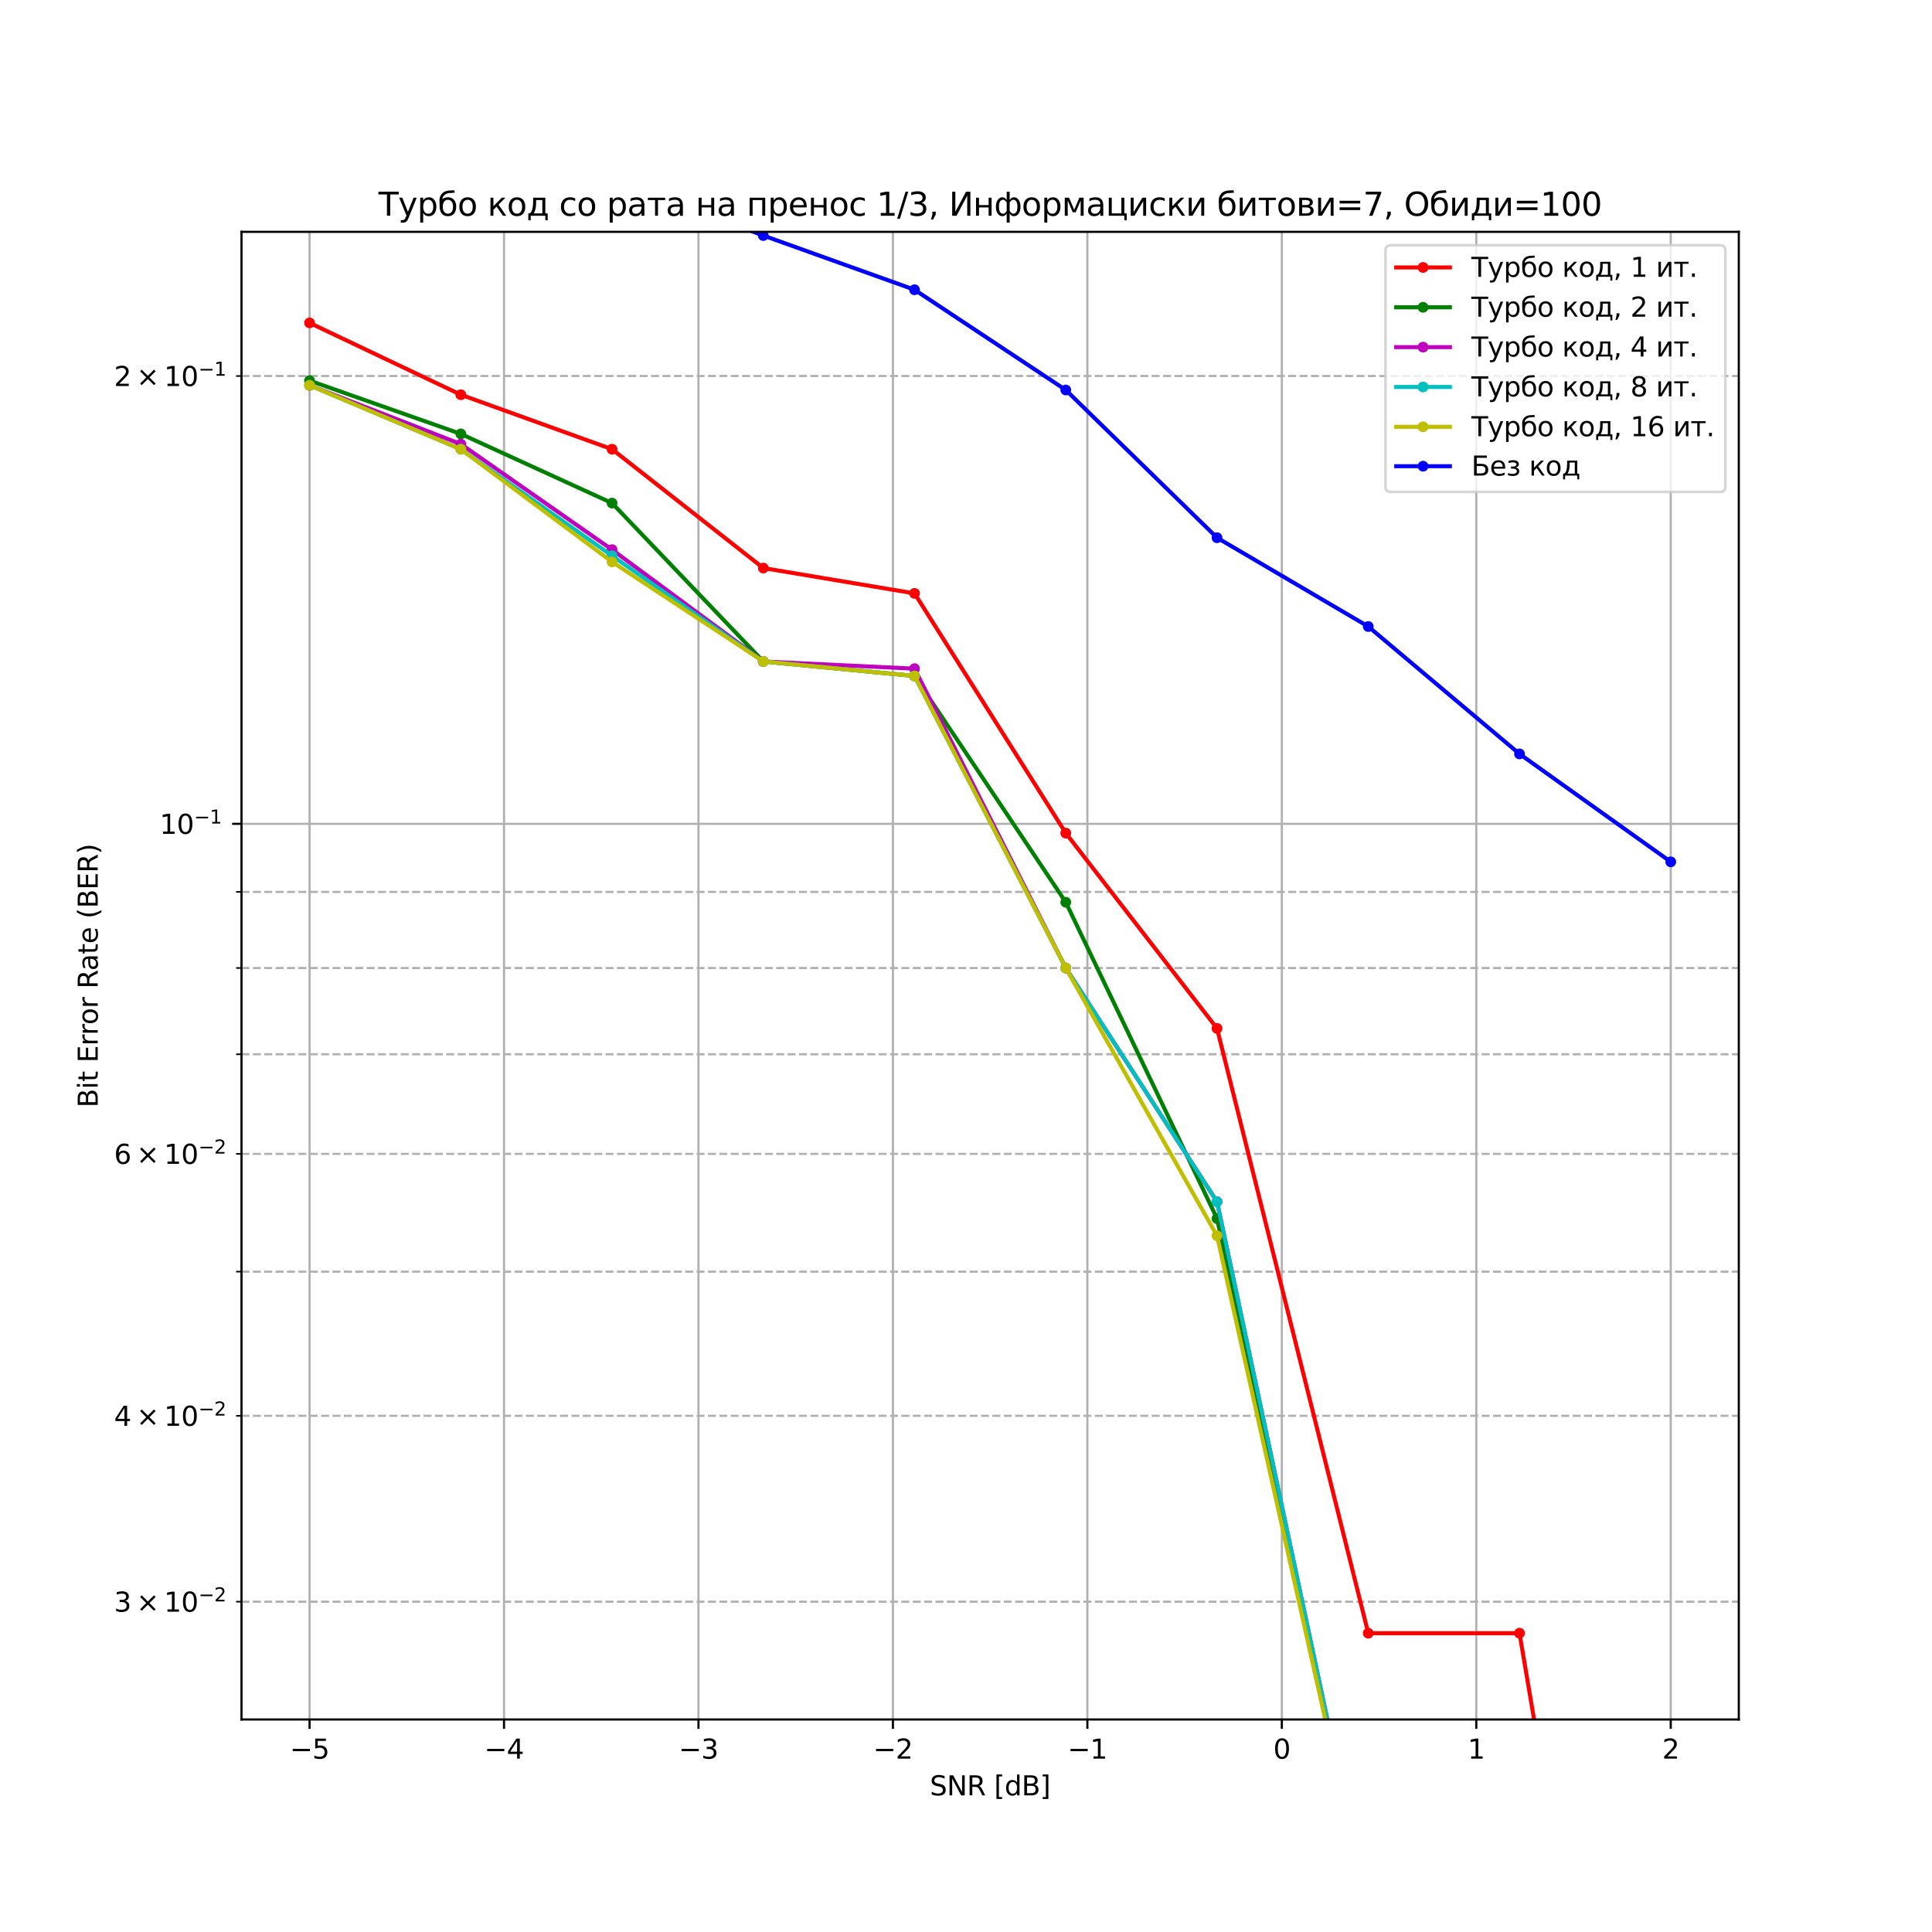 <?xml version="1.0" encoding="utf-8" standalone="no"?>
<!DOCTYPE svg PUBLIC "-//W3C//DTD SVG 1.1//EN"
  "http://www.w3.org/Graphics/SVG/1.1/DTD/svg11.dtd">
<svg xmlns:xlink="http://www.w3.org/1999/xlink" width="720pt" height="720pt" viewBox="0 0 720 720" xmlns="http://www.w3.org/2000/svg" version="1.1">
 <defs>
  <style type="text/css">*{stroke-linejoin: round; stroke-linecap: butt}</style>
 </defs>
 <g id="figure_1">
  <g id="patch_1">
   <path d="M 0 720 
L 720 720 
L 720 0 
L 0 0 
z
" style="fill: #ffffff"/>
  </g>
  <g id="axes_1">
   <g id="patch_2">
    <path d="M 90 640.8 
L 648 640.8 
L 648 86.4 
L 90 86.4 
z
" style="fill: #ffffff"/>
   </g>
   <g id="matplotlib.axis_1">
    <g id="xtick_1">
     <g id="line2d_1">
      <path d="M 115.364 640.8 
L 115.364 86.4 
" clip-path="url(#p809bce743d)" style="fill: none; stroke: #b0b0b0; stroke-width: 0.8; stroke-linecap: square"/>
     </g>
     <g id="line2d_2">
      <defs>
       <path id="md58ca268b5" d="M 0 0 
L 0 3.5 
" style="stroke: #000000; stroke-width: 0.8"/>
      </defs>
      <g>
       <use xlink:href="#md58ca268b5" x="115.364" y="640.8" style="stroke: #000000; stroke-width: 0.8"/>
      </g>
     </g>
     <g id="text_1">
      <!-- −5 -->
      <g transform="translate(107.993 655.398) scale(0.1 -0.1)">
       <defs>
        <path id="DejaVuSans-2212" d="M 678 2272 
L 4684 2272 
L 4684 1741 
L 678 1741 
L 678 2272 
z
" transform="scale(0.016)"/>
        <path id="DejaVuSans-35" d="M 691 4666 
L 3169 4666 
L 3169 4134 
L 1269 4134 
L 1269 2991 
Q 1406 3038 1543 3061 
Q 1681 3084 1819 3084 
Q 2600 3084 3056 2656 
Q 3513 2228 3513 1497 
Q 3513 744 3044 326 
Q 2575 -91 1722 -91 
Q 1428 -91 1123 -41 
Q 819 9 494 109 
L 494 744 
Q 775 591 1075 516 
Q 1375 441 1709 441 
Q 2250 441 2565 725 
Q 2881 1009 2881 1497 
Q 2881 1984 2565 2268 
Q 2250 2553 1709 2553 
Q 1456 2553 1204 2497 
Q 953 2441 691 2322 
L 691 4666 
z
" transform="scale(0.016)"/>
       </defs>
       <use xlink:href="#DejaVuSans-2212"/>
       <use xlink:href="#DejaVuSans-35" x="83.789"/>
      </g>
     </g>
    </g>
    <g id="xtick_2">
     <g id="line2d_3">
      <path d="M 187.831 640.8 
L 187.831 86.4 
" clip-path="url(#p809bce743d)" style="fill: none; stroke: #b0b0b0; stroke-width: 0.8; stroke-linecap: square"/>
     </g>
     <g id="line2d_4">
      <g>
       <use xlink:href="#md58ca268b5" x="187.831" y="640.8" style="stroke: #000000; stroke-width: 0.8"/>
      </g>
     </g>
     <g id="text_2">
      <!-- −4 -->
      <g transform="translate(180.46 655.398) scale(0.1 -0.1)">
       <defs>
        <path id="DejaVuSans-34" d="M 2419 4116 
L 825 1625 
L 2419 1625 
L 2419 4116 
z
M 2253 4666 
L 3047 4666 
L 3047 1625 
L 3713 1625 
L 3713 1100 
L 3047 1100 
L 3047 0 
L 2419 0 
L 2419 1100 
L 313 1100 
L 313 1709 
L 2253 4666 
z
" transform="scale(0.016)"/>
       </defs>
       <use xlink:href="#DejaVuSans-2212"/>
       <use xlink:href="#DejaVuSans-34" x="83.789"/>
      </g>
     </g>
    </g>
    <g id="xtick_3">
     <g id="line2d_5">
      <path d="M 260.299 640.8 
L 260.299 86.4 
" clip-path="url(#p809bce743d)" style="fill: none; stroke: #b0b0b0; stroke-width: 0.8; stroke-linecap: square"/>
     </g>
     <g id="line2d_6">
      <g>
       <use xlink:href="#md58ca268b5" x="260.299" y="640.8" style="stroke: #000000; stroke-width: 0.8"/>
      </g>
     </g>
     <g id="text_3">
      <!-- −3 -->
      <g transform="translate(252.928 655.398) scale(0.1 -0.1)">
       <defs>
        <path id="DejaVuSans-33" d="M 2597 2516 
Q 3050 2419 3304 2112 
Q 3559 1806 3559 1356 
Q 3559 666 3084 287 
Q 2609 -91 1734 -91 
Q 1441 -91 1130 -33 
Q 819 25 488 141 
L 488 750 
Q 750 597 1062 519 
Q 1375 441 1716 441 
Q 2309 441 2620 675 
Q 2931 909 2931 1356 
Q 2931 1769 2642 2001 
Q 2353 2234 1838 2234 
L 1294 2234 
L 1294 2753 
L 1863 2753 
Q 2328 2753 2575 2939 
Q 2822 3125 2822 3475 
Q 2822 3834 2567 4026 
Q 2313 4219 1838 4219 
Q 1578 4219 1281 4162 
Q 984 4106 628 3988 
L 628 4550 
Q 988 4650 1302 4700 
Q 1616 4750 1894 4750 
Q 2613 4750 3031 4423 
Q 3450 4097 3450 3541 
Q 3450 3153 3228 2886 
Q 3006 2619 2597 2516 
z
" transform="scale(0.016)"/>
       </defs>
       <use xlink:href="#DejaVuSans-2212"/>
       <use xlink:href="#DejaVuSans-33" x="83.789"/>
      </g>
     </g>
    </g>
    <g id="xtick_4">
     <g id="line2d_7">
      <path d="M 332.766 640.8 
L 332.766 86.4 
" clip-path="url(#p809bce743d)" style="fill: none; stroke: #b0b0b0; stroke-width: 0.8; stroke-linecap: square"/>
     </g>
     <g id="line2d_8">
      <g>
       <use xlink:href="#md58ca268b5" x="332.766" y="640.8" style="stroke: #000000; stroke-width: 0.8"/>
      </g>
     </g>
     <g id="text_4">
      <!-- −2 -->
      <g transform="translate(325.395 655.398) scale(0.1 -0.1)">
       <defs>
        <path id="DejaVuSans-32" d="M 1228 531 
L 3431 531 
L 3431 0 
L 469 0 
L 469 531 
Q 828 903 1448 1529 
Q 2069 2156 2228 2338 
Q 2531 2678 2651 2914 
Q 2772 3150 2772 3378 
Q 2772 3750 2511 3984 
Q 2250 4219 1831 4219 
Q 1534 4219 1204 4116 
Q 875 4013 500 3803 
L 500 4441 
Q 881 4594 1212 4672 
Q 1544 4750 1819 4750 
Q 2544 4750 2975 4387 
Q 3406 4025 3406 3419 
Q 3406 3131 3298 2873 
Q 3191 2616 2906 2266 
Q 2828 2175 2409 1742 
Q 1991 1309 1228 531 
z
" transform="scale(0.016)"/>
       </defs>
       <use xlink:href="#DejaVuSans-2212"/>
       <use xlink:href="#DejaVuSans-32" x="83.789"/>
      </g>
     </g>
    </g>
    <g id="xtick_5">
     <g id="line2d_9">
      <path d="M 405.234 640.8 
L 405.234 86.4 
" clip-path="url(#p809bce743d)" style="fill: none; stroke: #b0b0b0; stroke-width: 0.8; stroke-linecap: square"/>
     </g>
     <g id="line2d_10">
      <g>
       <use xlink:href="#md58ca268b5" x="405.234" y="640.8" style="stroke: #000000; stroke-width: 0.8"/>
      </g>
     </g>
     <g id="text_5">
      <!-- −1 -->
      <g transform="translate(397.863 655.398) scale(0.1 -0.1)">
       <defs>
        <path id="DejaVuSans-31" d="M 794 531 
L 1825 531 
L 1825 4091 
L 703 3866 
L 703 4441 
L 1819 4666 
L 2450 4666 
L 2450 531 
L 3481 531 
L 3481 0 
L 794 0 
L 794 531 
z
" transform="scale(0.016)"/>
       </defs>
       <use xlink:href="#DejaVuSans-2212"/>
       <use xlink:href="#DejaVuSans-31" x="83.789"/>
      </g>
     </g>
    </g>
    <g id="xtick_6">
     <g id="line2d_11">
      <path d="M 477.701 640.8 
L 477.701 86.4 
" clip-path="url(#p809bce743d)" style="fill: none; stroke: #b0b0b0; stroke-width: 0.8; stroke-linecap: square"/>
     </g>
     <g id="line2d_12">
      <g>
       <use xlink:href="#md58ca268b5" x="477.701" y="640.8" style="stroke: #000000; stroke-width: 0.8"/>
      </g>
     </g>
     <g id="text_6">
      <!-- 0 -->
      <g transform="translate(474.52 655.398) scale(0.1 -0.1)">
       <defs>
        <path id="DejaVuSans-30" d="M 2034 4250 
Q 1547 4250 1301 3770 
Q 1056 3291 1056 2328 
Q 1056 1369 1301 889 
Q 1547 409 2034 409 
Q 2525 409 2770 889 
Q 3016 1369 3016 2328 
Q 3016 3291 2770 3770 
Q 2525 4250 2034 4250 
z
M 2034 4750 
Q 2819 4750 3233 4129 
Q 3647 3509 3647 2328 
Q 3647 1150 3233 529 
Q 2819 -91 2034 -91 
Q 1250 -91 836 529 
Q 422 1150 422 2328 
Q 422 3509 836 4129 
Q 1250 4750 2034 4750 
z
" transform="scale(0.016)"/>
       </defs>
       <use xlink:href="#DejaVuSans-30"/>
      </g>
     </g>
    </g>
    <g id="xtick_7">
     <g id="line2d_13">
      <path d="M 550.169 640.8 
L 550.169 86.4 
" clip-path="url(#p809bce743d)" style="fill: none; stroke: #b0b0b0; stroke-width: 0.8; stroke-linecap: square"/>
     </g>
     <g id="line2d_14">
      <g>
       <use xlink:href="#md58ca268b5" x="550.169" y="640.8" style="stroke: #000000; stroke-width: 0.8"/>
      </g>
     </g>
     <g id="text_7">
      <!-- 1 -->
      <g transform="translate(546.988 655.398) scale(0.1 -0.1)">
       <use xlink:href="#DejaVuSans-31"/>
      </g>
     </g>
    </g>
    <g id="xtick_8">
     <g id="line2d_15">
      <path d="M 622.636 640.8 
L 622.636 86.4 
" clip-path="url(#p809bce743d)" style="fill: none; stroke: #b0b0b0; stroke-width: 0.8; stroke-linecap: square"/>
     </g>
     <g id="line2d_16">
      <g>
       <use xlink:href="#md58ca268b5" x="622.636" y="640.8" style="stroke: #000000; stroke-width: 0.8"/>
      </g>
     </g>
     <g id="text_8">
      <!-- 2 -->
      <g transform="translate(619.455 655.398) scale(0.1 -0.1)">
       <use xlink:href="#DejaVuSans-32"/>
      </g>
     </g>
    </g>
    <g id="text_9">
     <!-- SNR [dB] -->
     <g transform="translate(346.516 669.077) scale(0.1 -0.1)">
      <defs>
       <path id="DejaVuSans-53" d="M 3425 4513 
L 3425 3897 
Q 3066 4069 2747 4153 
Q 2428 4238 2131 4238 
Q 1616 4238 1336 4038 
Q 1056 3838 1056 3469 
Q 1056 3159 1242 3001 
Q 1428 2844 1947 2747 
L 2328 2669 
Q 3034 2534 3370 2195 
Q 3706 1856 3706 1288 
Q 3706 609 3251 259 
Q 2797 -91 1919 -91 
Q 1588 -91 1214 -16 
Q 841 59 441 206 
L 441 856 
Q 825 641 1194 531 
Q 1563 422 1919 422 
Q 2459 422 2753 634 
Q 3047 847 3047 1241 
Q 3047 1584 2836 1778 
Q 2625 1972 2144 2069 
L 1759 2144 
Q 1053 2284 737 2584 
Q 422 2884 422 3419 
Q 422 4038 858 4394 
Q 1294 4750 2059 4750 
Q 2388 4750 2728 4690 
Q 3069 4631 3425 4513 
z
" transform="scale(0.016)"/>
       <path id="DejaVuSans-4e" d="M 628 4666 
L 1478 4666 
L 3547 763 
L 3547 4666 
L 4159 4666 
L 4159 0 
L 3309 0 
L 1241 3903 
L 1241 0 
L 628 0 
L 628 4666 
z
" transform="scale(0.016)"/>
       <path id="DejaVuSans-52" d="M 2841 2188 
Q 3044 2119 3236 1894 
Q 3428 1669 3622 1275 
L 4263 0 
L 3584 0 
L 2988 1197 
Q 2756 1666 2539 1819 
Q 2322 1972 1947 1972 
L 1259 1972 
L 1259 0 
L 628 0 
L 628 4666 
L 2053 4666 
Q 2853 4666 3247 4331 
Q 3641 3997 3641 3322 
Q 3641 2881 3436 2590 
Q 3231 2300 2841 2188 
z
M 1259 4147 
L 1259 2491 
L 2053 2491 
Q 2509 2491 2742 2702 
Q 2975 2913 2975 3322 
Q 2975 3731 2742 3939 
Q 2509 4147 2053 4147 
L 1259 4147 
z
" transform="scale(0.016)"/>
       <path id="DejaVuSans-20" transform="scale(0.016)"/>
       <path id="DejaVuSans-5b" d="M 550 4863 
L 1875 4863 
L 1875 4416 
L 1125 4416 
L 1125 -397 
L 1875 -397 
L 1875 -844 
L 550 -844 
L 550 4863 
z
" transform="scale(0.016)"/>
       <path id="DejaVuSans-64" d="M 2906 2969 
L 2906 4863 
L 3481 4863 
L 3481 0 
L 2906 0 
L 2906 525 
Q 2725 213 2448 61 
Q 2172 -91 1784 -91 
Q 1150 -91 751 415 
Q 353 922 353 1747 
Q 353 2572 751 3078 
Q 1150 3584 1784 3584 
Q 2172 3584 2448 3432 
Q 2725 3281 2906 2969 
z
M 947 1747 
Q 947 1113 1208 752 
Q 1469 391 1925 391 
Q 2381 391 2643 752 
Q 2906 1113 2906 1747 
Q 2906 2381 2643 2742 
Q 2381 3103 1925 3103 
Q 1469 3103 1208 2742 
Q 947 2381 947 1747 
z
" transform="scale(0.016)"/>
       <path id="DejaVuSans-42" d="M 1259 2228 
L 1259 519 
L 2272 519 
Q 2781 519 3026 730 
Q 3272 941 3272 1375 
Q 3272 1813 3026 2020 
Q 2781 2228 2272 2228 
L 1259 2228 
z
M 1259 4147 
L 1259 2741 
L 2194 2741 
Q 2656 2741 2882 2914 
Q 3109 3088 3109 3444 
Q 3109 3797 2882 3972 
Q 2656 4147 2194 4147 
L 1259 4147 
z
M 628 4666 
L 2241 4666 
Q 2963 4666 3353 4366 
Q 3744 4066 3744 3513 
Q 3744 3084 3544 2831 
Q 3344 2578 2956 2516 
Q 3422 2416 3680 2098 
Q 3938 1781 3938 1306 
Q 3938 681 3513 340 
Q 3088 0 2303 0 
L 628 0 
L 628 4666 
z
" transform="scale(0.016)"/>
       <path id="DejaVuSans-5d" d="M 1947 4863 
L 1947 -844 
L 622 -844 
L 622 -397 
L 1369 -397 
L 1369 4416 
L 622 4416 
L 622 4863 
L 1947 4863 
z
" transform="scale(0.016)"/>
      </defs>
      <use xlink:href="#DejaVuSans-53"/>
      <use xlink:href="#DejaVuSans-4e" x="63.477"/>
      <use xlink:href="#DejaVuSans-52" x="138.281"/>
      <use xlink:href="#DejaVuSans-20" x="207.764"/>
      <use xlink:href="#DejaVuSans-5b" x="239.551"/>
      <use xlink:href="#DejaVuSans-64" x="278.564"/>
      <use xlink:href="#DejaVuSans-42" x="342.041"/>
      <use xlink:href="#DejaVuSans-5d" x="410.645"/>
     </g>
    </g>
   </g>
   <g id="matplotlib.axis_2">
    <g id="ytick_1">
     <g id="line2d_17">
      <path d="M 90 307.018 
L 648 307.018 
" clip-path="url(#p809bce743d)" style="fill: none; stroke: #b0b0b0; stroke-width: 0.8; stroke-linecap: square"/>
     </g>
     <g id="line2d_18">
      <defs>
       <path id="m24d5702a9f" d="M 0 0 
L -3.5 0 
" style="stroke: #000000; stroke-width: 0.8"/>
      </defs>
      <g>
       <use xlink:href="#m24d5702a9f" x="90" y="307.018" style="stroke: #000000; stroke-width: 0.8"/>
      </g>
     </g>
     <g id="text_10">
      <!-- $\mathdefault{10^{-1}}$ -->
      <g transform="translate(59.5 310.817) scale(0.1 -0.1)">
       <use xlink:href="#DejaVuSans-31" transform="translate(0 0.684)"/>
       <use xlink:href="#DejaVuSans-30" transform="translate(63.623 0.684)"/>
       <use xlink:href="#DejaVuSans-2212" transform="translate(128.203 38.966) scale(0.7)"/>
       <use xlink:href="#DejaVuSans-31" transform="translate(186.855 38.966) scale(0.7)"/>
      </g>
     </g>
    </g>
    <g id="ytick_2">
     <g id="line2d_19">
      <path d="M 90 596.902 
L 648 596.902 
" clip-path="url(#p809bce743d)" style="fill: none; stroke-dasharray: 2.96,1.28; stroke-dashoffset: 0; stroke: #b0b0b0; stroke-width: 0.8"/>
     </g>
     <g id="line2d_20">
      <defs>
       <path id="m9100705290" d="M 0 0 
L -2 0 
" style="stroke: #000000; stroke-width: 0.6"/>
      </defs>
      <g>
       <use xlink:href="#m9100705290" x="90" y="596.902" style="stroke: #000000; stroke-width: 0.6"/>
      </g>
     </g>
     <g id="text_11">
      <!-- $\mathdefault{3\times10^{-2}}$ -->
      <g transform="translate(42.5 600.701) scale(0.1 -0.1)">
       <defs>
        <path id="DejaVuSans-d7" d="M 4488 3438 
L 3059 2003 
L 4488 575 
L 4116 197 
L 2681 1631 
L 1247 197 
L 878 575 
L 2303 2003 
L 878 3438 
L 1247 3816 
L 2681 2381 
L 4116 3816 
L 4488 3438 
z
" transform="scale(0.016)"/>
       </defs>
       <use xlink:href="#DejaVuSans-33" transform="translate(0 0.766)"/>
       <use xlink:href="#DejaVuSans-d7" transform="translate(83.105 0.766)"/>
       <use xlink:href="#DejaVuSans-31" transform="translate(186.377 0.766)"/>
       <use xlink:href="#DejaVuSans-30" transform="translate(250 0.766)"/>
       <use xlink:href="#DejaVuSans-2212" transform="translate(314.58 39.047) scale(0.7)"/>
       <use xlink:href="#DejaVuSans-32" transform="translate(373.232 39.047) scale(0.7)"/>
      </g>
     </g>
    </g>
    <g id="ytick_3">
     <g id="line2d_21">
      <path d="M 90 527.636 
L 648 527.636 
" clip-path="url(#p809bce743d)" style="fill: none; stroke-dasharray: 2.96,1.28; stroke-dashoffset: 0; stroke: #b0b0b0; stroke-width: 0.8"/>
     </g>
     <g id="line2d_22">
      <g>
       <use xlink:href="#m9100705290" x="90" y="527.636" style="stroke: #000000; stroke-width: 0.6"/>
      </g>
     </g>
     <g id="text_12">
      <!-- $\mathdefault{4\times10^{-2}}$ -->
      <g transform="translate(42.5 531.435) scale(0.1 -0.1)">
       <use xlink:href="#DejaVuSans-34" transform="translate(0 0.766)"/>
       <use xlink:href="#DejaVuSans-d7" transform="translate(83.105 0.766)"/>
       <use xlink:href="#DejaVuSans-31" transform="translate(186.377 0.766)"/>
       <use xlink:href="#DejaVuSans-30" transform="translate(250 0.766)"/>
       <use xlink:href="#DejaVuSans-2212" transform="translate(314.58 39.047) scale(0.7)"/>
       <use xlink:href="#DejaVuSans-32" transform="translate(373.232 39.047) scale(0.7)"/>
      </g>
     </g>
    </g>
    <g id="ytick_4">
     <g id="line2d_23">
      <path d="M 90 473.909 
L 648 473.909 
" clip-path="url(#p809bce743d)" style="fill: none; stroke-dasharray: 2.96,1.28; stroke-dashoffset: 0; stroke: #b0b0b0; stroke-width: 0.8"/>
     </g>
     <g id="line2d_24">
      <g>
       <use xlink:href="#m9100705290" x="90" y="473.909" style="stroke: #000000; stroke-width: 0.6"/>
      </g>
     </g>
    </g>
    <g id="ytick_5">
     <g id="line2d_25">
      <path d="M 90 430.011 
L 648 430.011 
" clip-path="url(#p809bce743d)" style="fill: none; stroke-dasharray: 2.96,1.28; stroke-dashoffset: 0; stroke: #b0b0b0; stroke-width: 0.8"/>
     </g>
     <g id="line2d_26">
      <g>
       <use xlink:href="#m9100705290" x="90" y="430.011" style="stroke: #000000; stroke-width: 0.6"/>
      </g>
     </g>
     <g id="text_13">
      <!-- $\mathdefault{6\times10^{-2}}$ -->
      <g transform="translate(42.5 433.81) scale(0.1 -0.1)">
       <defs>
        <path id="DejaVuSans-36" d="M 2113 2584 
Q 1688 2584 1439 2293 
Q 1191 2003 1191 1497 
Q 1191 994 1439 701 
Q 1688 409 2113 409 
Q 2538 409 2786 701 
Q 3034 994 3034 1497 
Q 3034 2003 2786 2293 
Q 2538 2584 2113 2584 
z
M 3366 4563 
L 3366 3988 
Q 3128 4100 2886 4159 
Q 2644 4219 2406 4219 
Q 1781 4219 1451 3797 
Q 1122 3375 1075 2522 
Q 1259 2794 1537 2939 
Q 1816 3084 2150 3084 
Q 2853 3084 3261 2657 
Q 3669 2231 3669 1497 
Q 3669 778 3244 343 
Q 2819 -91 2113 -91 
Q 1303 -91 875 529 
Q 447 1150 447 2328 
Q 447 3434 972 4092 
Q 1497 4750 2381 4750 
Q 2619 4750 2861 4703 
Q 3103 4656 3366 4563 
z
" transform="scale(0.016)"/>
       </defs>
       <use xlink:href="#DejaVuSans-36" transform="translate(0 0.766)"/>
       <use xlink:href="#DejaVuSans-d7" transform="translate(83.105 0.766)"/>
       <use xlink:href="#DejaVuSans-31" transform="translate(186.377 0.766)"/>
       <use xlink:href="#DejaVuSans-30" transform="translate(250 0.766)"/>
       <use xlink:href="#DejaVuSans-2212" transform="translate(314.58 39.047) scale(0.7)"/>
       <use xlink:href="#DejaVuSans-32" transform="translate(373.232 39.047) scale(0.7)"/>
      </g>
     </g>
    </g>
    <g id="ytick_6">
     <g id="line2d_27">
      <path d="M 90 392.896 
L 648 392.896 
" clip-path="url(#p809bce743d)" style="fill: none; stroke-dasharray: 2.96,1.28; stroke-dashoffset: 0; stroke: #b0b0b0; stroke-width: 0.8"/>
     </g>
     <g id="line2d_28">
      <g>
       <use xlink:href="#m9100705290" x="90" y="392.896" style="stroke: #000000; stroke-width: 0.6"/>
      </g>
     </g>
    </g>
    <g id="ytick_7">
     <g id="line2d_29">
      <path d="M 90 360.745 
L 648 360.745 
" clip-path="url(#p809bce743d)" style="fill: none; stroke-dasharray: 2.96,1.28; stroke-dashoffset: 0; stroke: #b0b0b0; stroke-width: 0.8"/>
     </g>
     <g id="line2d_30">
      <g>
       <use xlink:href="#m9100705290" x="90" y="360.745" style="stroke: #000000; stroke-width: 0.6"/>
      </g>
     </g>
    </g>
    <g id="ytick_8">
     <g id="line2d_31">
      <path d="M 90 332.386 
L 648 332.386 
" clip-path="url(#p809bce743d)" style="fill: none; stroke-dasharray: 2.96,1.28; stroke-dashoffset: 0; stroke: #b0b0b0; stroke-width: 0.8"/>
     </g>
     <g id="line2d_32">
      <g>
       <use xlink:href="#m9100705290" x="90" y="332.386" style="stroke: #000000; stroke-width: 0.6"/>
      </g>
     </g>
    </g>
    <g id="ytick_9">
     <g id="line2d_33">
      <path d="M 90 140.127 
L 648 140.127 
" clip-path="url(#p809bce743d)" style="fill: none; stroke-dasharray: 2.96,1.28; stroke-dashoffset: 0; stroke: #b0b0b0; stroke-width: 0.8"/>
     </g>
     <g id="line2d_34">
      <g>
       <use xlink:href="#m9100705290" x="90" y="140.127" style="stroke: #000000; stroke-width: 0.6"/>
      </g>
     </g>
     <g id="text_14">
      <!-- $\mathdefault{2\times10^{-1}}$ -->
      <g transform="translate(42.5 143.926) scale(0.1 -0.1)">
       <use xlink:href="#DejaVuSans-32" transform="translate(0 0.684)"/>
       <use xlink:href="#DejaVuSans-d7" transform="translate(83.105 0.684)"/>
       <use xlink:href="#DejaVuSans-31" transform="translate(186.377 0.684)"/>
       <use xlink:href="#DejaVuSans-30" transform="translate(250 0.684)"/>
       <use xlink:href="#DejaVuSans-2212" transform="translate(314.58 38.966) scale(0.7)"/>
       <use xlink:href="#DejaVuSans-31" transform="translate(373.232 38.966) scale(0.7)"/>
      </g>
     </g>
    </g>
    <g id="text_15">
     <!-- Bit Error Rate (BER) -->
     <g transform="translate(36.42 412.76) rotate(-90) scale(0.1 -0.1)">
      <defs>
       <path id="DejaVuSans-69" d="M 603 3500 
L 1178 3500 
L 1178 0 
L 603 0 
L 603 3500 
z
M 603 4863 
L 1178 4863 
L 1178 4134 
L 603 4134 
L 603 4863 
z
" transform="scale(0.016)"/>
       <path id="DejaVuSans-74" d="M 1172 4494 
L 1172 3500 
L 2356 3500 
L 2356 3053 
L 1172 3053 
L 1172 1153 
Q 1172 725 1289 603 
Q 1406 481 1766 481 
L 2356 481 
L 2356 0 
L 1766 0 
Q 1100 0 847 248 
Q 594 497 594 1153 
L 594 3053 
L 172 3053 
L 172 3500 
L 594 3500 
L 594 4494 
L 1172 4494 
z
" transform="scale(0.016)"/>
       <path id="DejaVuSans-45" d="M 628 4666 
L 3578 4666 
L 3578 4134 
L 1259 4134 
L 1259 2753 
L 3481 2753 
L 3481 2222 
L 1259 2222 
L 1259 531 
L 3634 531 
L 3634 0 
L 628 0 
L 628 4666 
z
" transform="scale(0.016)"/>
       <path id="DejaVuSans-72" d="M 2631 2963 
Q 2534 3019 2420 3045 
Q 2306 3072 2169 3072 
Q 1681 3072 1420 2755 
Q 1159 2438 1159 1844 
L 1159 0 
L 581 0 
L 581 3500 
L 1159 3500 
L 1159 2956 
Q 1341 3275 1631 3429 
Q 1922 3584 2338 3584 
Q 2397 3584 2469 3576 
Q 2541 3569 2628 3553 
L 2631 2963 
z
" transform="scale(0.016)"/>
       <path id="DejaVuSans-6f" d="M 1959 3097 
Q 1497 3097 1228 2736 
Q 959 2375 959 1747 
Q 959 1119 1226 758 
Q 1494 397 1959 397 
Q 2419 397 2687 759 
Q 2956 1122 2956 1747 
Q 2956 2369 2687 2733 
Q 2419 3097 1959 3097 
z
M 1959 3584 
Q 2709 3584 3137 3096 
Q 3566 2609 3566 1747 
Q 3566 888 3137 398 
Q 2709 -91 1959 -91 
Q 1206 -91 779 398 
Q 353 888 353 1747 
Q 353 2609 779 3096 
Q 1206 3584 1959 3584 
z
" transform="scale(0.016)"/>
       <path id="DejaVuSans-61" d="M 2194 1759 
Q 1497 1759 1228 1600 
Q 959 1441 959 1056 
Q 959 750 1161 570 
Q 1363 391 1709 391 
Q 2188 391 2477 730 
Q 2766 1069 2766 1631 
L 2766 1759 
L 2194 1759 
z
M 3341 1997 
L 3341 0 
L 2766 0 
L 2766 531 
Q 2569 213 2275 61 
Q 1981 -91 1556 -91 
Q 1019 -91 701 211 
Q 384 513 384 1019 
Q 384 1609 779 1909 
Q 1175 2209 1959 2209 
L 2766 2209 
L 2766 2266 
Q 2766 2663 2505 2880 
Q 2244 3097 1772 3097 
Q 1472 3097 1187 3025 
Q 903 2953 641 2809 
L 641 3341 
Q 956 3463 1253 3523 
Q 1550 3584 1831 3584 
Q 2591 3584 2966 3190 
Q 3341 2797 3341 1997 
z
" transform="scale(0.016)"/>
       <path id="DejaVuSans-65" d="M 3597 1894 
L 3597 1613 
L 953 1613 
Q 991 1019 1311 708 
Q 1631 397 2203 397 
Q 2534 397 2845 478 
Q 3156 559 3463 722 
L 3463 178 
Q 3153 47 2828 -22 
Q 2503 -91 2169 -91 
Q 1331 -91 842 396 
Q 353 884 353 1716 
Q 353 2575 817 3079 
Q 1281 3584 2069 3584 
Q 2775 3584 3186 3129 
Q 3597 2675 3597 1894 
z
M 3022 2063 
Q 3016 2534 2758 2815 
Q 2500 3097 2075 3097 
Q 1594 3097 1305 2825 
Q 1016 2553 972 2059 
L 3022 2063 
z
" transform="scale(0.016)"/>
       <path id="DejaVuSans-28" d="M 1984 4856 
Q 1566 4138 1362 3434 
Q 1159 2731 1159 2009 
Q 1159 1288 1364 580 
Q 1569 -128 1984 -844 
L 1484 -844 
Q 1016 -109 783 600 
Q 550 1309 550 2009 
Q 550 2706 781 3412 
Q 1013 4119 1484 4856 
L 1984 4856 
z
" transform="scale(0.016)"/>
       <path id="DejaVuSans-29" d="M 513 4856 
L 1013 4856 
Q 1481 4119 1714 3412 
Q 1947 2706 1947 2009 
Q 1947 1309 1714 600 
Q 1481 -109 1013 -844 
L 513 -844 
Q 928 -128 1133 580 
Q 1338 1288 1338 2009 
Q 1338 2731 1133 3434 
Q 928 4138 513 4856 
z
" transform="scale(0.016)"/>
      </defs>
      <use xlink:href="#DejaVuSans-42"/>
      <use xlink:href="#DejaVuSans-69" x="68.604"/>
      <use xlink:href="#DejaVuSans-74" x="96.387"/>
      <use xlink:href="#DejaVuSans-20" x="135.596"/>
      <use xlink:href="#DejaVuSans-45" x="167.383"/>
      <use xlink:href="#DejaVuSans-72" x="230.566"/>
      <use xlink:href="#DejaVuSans-72" x="269.93"/>
      <use xlink:href="#DejaVuSans-6f" x="308.793"/>
      <use xlink:href="#DejaVuSans-72" x="369.975"/>
      <use xlink:href="#DejaVuSans-20" x="411.088"/>
      <use xlink:href="#DejaVuSans-52" x="442.875"/>
      <use xlink:href="#DejaVuSans-61" x="510.107"/>
      <use xlink:href="#DejaVuSans-74" x="571.387"/>
      <use xlink:href="#DejaVuSans-65" x="610.596"/>
      <use xlink:href="#DejaVuSans-20" x="672.119"/>
      <use xlink:href="#DejaVuSans-28" x="703.906"/>
      <use xlink:href="#DejaVuSans-42" x="742.92"/>
      <use xlink:href="#DejaVuSans-45" x="811.523"/>
      <use xlink:href="#DejaVuSans-52" x="874.707"/>
      <use xlink:href="#DejaVuSans-29" x="944.189"/>
     </g>
    </g>
   </g>
   <g id="line2d_35">
    <path d="M 115.364 120.326 
L 171.727 147.106 
L 228.091 167.413 
L 284.455 211.697 
L 340.818 221.14 
L 397.182 310.482 
L 453.545 383.263 
L 509.909 608.649 
L 566.273 608.649 
L 585.245 721 
" clip-path="url(#p809bce743d)" style="fill: none; stroke: #ff0000; stroke-width: 1.5; stroke-linecap: square"/>
    <defs>
     <path id="ma0a2403734" d="M 0 1.5 
C 0.398 1.5 0.779 1.342 1.061 1.061 
C 1.342 0.779 1.5 0.398 1.5 0 
C 1.5 -0.398 1.342 -0.779 1.061 -1.061 
C 0.779 -1.342 0.398 -1.5 0 -1.5 
C -0.398 -1.5 -0.779 -1.342 -1.061 -1.061 
C -1.342 -0.779 -1.5 -0.398 -1.5 0 
C -1.5 0.398 -1.342 0.779 -1.061 1.061 
C -0.779 1.342 -0.398 1.5 0 1.5 
z
" style="stroke: #ff0000"/>
    </defs>
    <g clip-path="url(#p809bce743d)">
     <use xlink:href="#ma0a2403734" x="115.364" y="120.326" style="fill: #ff0000; stroke: #ff0000"/>
     <use xlink:href="#ma0a2403734" x="171.727" y="147.106" style="fill: #ff0000; stroke: #ff0000"/>
     <use xlink:href="#ma0a2403734" x="228.091" y="167.413" style="fill: #ff0000; stroke: #ff0000"/>
     <use xlink:href="#ma0a2403734" x="284.455" y="211.697" style="fill: #ff0000; stroke: #ff0000"/>
     <use xlink:href="#ma0a2403734" x="340.818" y="221.14" style="fill: #ff0000; stroke: #ff0000"/>
     <use xlink:href="#ma0a2403734" x="397.182" y="310.482" style="fill: #ff0000; stroke: #ff0000"/>
     <use xlink:href="#ma0a2403734" x="453.545" y="383.263" style="fill: #ff0000; stroke: #ff0000"/>
     <use xlink:href="#ma0a2403734" x="509.909" y="608.649" style="fill: #ff0000; stroke: #ff0000"/>
     <use xlink:href="#ma0a2403734" x="566.273" y="608.649" style="fill: #ff0000; stroke: #ff0000"/>
     <use xlink:href="#ma0a2403734" x="622.636" y="942.431" style="fill: #ff0000; stroke: #ff0000"/>
    </g>
   </g>
   <g id="line2d_36">
    <path d="M 115.364 141.853 
L 171.727 161.703 
L 228.091 187.489 
L 284.455 246.508 
L 340.818 251.919 
L 397.182 336.238 
L 453.545 454.108 
L 509.909 712.37 
L 566.273 712.37 
L 567.987 721 
" clip-path="url(#p809bce743d)" style="fill: none; stroke: #008000; stroke-width: 1.5; stroke-linecap: square"/>
    <defs>
     <path id="ma49f2cbdbb" d="M 0 1.5 
C 0.398 1.5 0.779 1.342 1.061 1.061 
C 1.342 0.779 1.5 0.398 1.5 0 
C 1.5 -0.398 1.342 -0.779 1.061 -1.061 
C 0.779 -1.342 0.398 -1.5 0 -1.5 
C -0.398 -1.5 -0.779 -1.342 -1.061 -1.061 
C -1.342 -0.779 -1.5 -0.398 -1.5 0 
C -1.5 0.398 -1.342 0.779 -1.061 1.061 
C -0.779 1.342 -0.398 1.5 0 1.5 
z
" style="stroke: #008000"/>
    </defs>
    <g clip-path="url(#p809bce743d)">
     <use xlink:href="#ma49f2cbdbb" x="115.364" y="141.853" style="fill: #008000; stroke: #008000"/>
     <use xlink:href="#ma49f2cbdbb" x="171.727" y="161.703" style="fill: #008000; stroke: #008000"/>
     <use xlink:href="#ma49f2cbdbb" x="228.091" y="187.489" style="fill: #008000; stroke: #008000"/>
     <use xlink:href="#ma49f2cbdbb" x="284.455" y="246.508" style="fill: #008000; stroke: #008000"/>
     <use xlink:href="#ma49f2cbdbb" x="340.818" y="251.919" style="fill: #008000; stroke: #008000"/>
     <use xlink:href="#ma49f2cbdbb" x="397.182" y="336.238" style="fill: #008000; stroke: #008000"/>
     <use xlink:href="#ma49f2cbdbb" x="453.545" y="454.108" style="fill: #008000; stroke: #008000"/>
     <use xlink:href="#ma49f2cbdbb" x="509.909" y="712.37" style="fill: #008000; stroke: #008000"/>
     <use xlink:href="#ma49f2cbdbb" x="566.273" y="712.37" style="fill: #008000; stroke: #008000"/>
     <use xlink:href="#ma49f2cbdbb" x="622.636" y="996.158" style="fill: #008000; stroke: #008000"/>
    </g>
   </g>
   <g id="line2d_37">
    <path d="M 115.364 143.591 
L 171.727 165.495 
L 228.091 204.85 
L 284.455 246.508 
L 340.818 249.198 
L 397.182 360.745 
L 453.545 447.854 
L 509.909 712.37 
L 535.148 721 
" clip-path="url(#p809bce743d)" style="fill: none; stroke: #bf00bf; stroke-width: 1.5; stroke-linecap: square"/>
    <defs>
     <path id="m18211c1149" d="M 0 1.5 
C 0.398 1.5 0.779 1.342 1.061 1.061 
C 1.342 0.779 1.5 0.398 1.5 0 
C 1.5 -0.398 1.342 -0.779 1.061 -1.061 
C 0.779 -1.342 0.398 -1.5 0 -1.5 
C -0.398 -1.5 -0.779 -1.342 -1.061 -1.061 
C -1.342 -0.779 -1.5 -0.398 -1.5 0 
C -1.5 0.398 -1.342 0.779 -1.061 1.061 
C -0.779 1.342 -0.398 1.5 0 1.5 
z
" style="stroke: #bf00bf"/>
    </defs>
    <g clip-path="url(#p809bce743d)">
     <use xlink:href="#m18211c1149" x="115.364" y="143.591" style="fill: #bf00bf; stroke: #bf00bf"/>
     <use xlink:href="#m18211c1149" x="171.727" y="165.495" style="fill: #bf00bf; stroke: #bf00bf"/>
     <use xlink:href="#m18211c1149" x="228.091" y="204.85" style="fill: #bf00bf; stroke: #bf00bf"/>
     <use xlink:href="#m18211c1149" x="284.455" y="246.508" style="fill: #bf00bf; stroke: #bf00bf"/>
     <use xlink:href="#m18211c1149" x="340.818" y="249.198" style="fill: #bf00bf; stroke: #bf00bf"/>
     <use xlink:href="#m18211c1149" x="397.182" y="360.745" style="fill: #bf00bf; stroke: #bf00bf"/>
     <use xlink:href="#m18211c1149" x="453.545" y="447.854" style="fill: #bf00bf; stroke: #bf00bf"/>
     <use xlink:href="#m18211c1149" x="509.909" y="712.37" style="fill: #bf00bf; stroke: #bf00bf"/>
     <use xlink:href="#m18211c1149" x="566.273" y="731.642" style="fill: #bf00bf; stroke: #bf00bf"/>
     <use xlink:href="#m18211c1149" x="622.636" y="996.158" style="fill: #bf00bf; stroke: #bf00bf"/>
    </g>
   </g>
   <g id="line2d_38">
    <path d="M 115.364 143.591 
L 171.727 167.413 
L 228.091 207.111 
L 284.455 246.508 
L 340.818 251.919 
L 397.182 360.745 
L 453.545 447.854 
L 509.909 712.37 
L 522.002 721 
" clip-path="url(#p809bce743d)" style="fill: none; stroke: #00bfbf; stroke-width: 1.5; stroke-linecap: square"/>
    <defs>
     <path id="mfcf9b4f562" d="M 0 1.5 
C 0.398 1.5 0.779 1.342 1.061 1.061 
C 1.342 0.779 1.5 0.398 1.5 0 
C 1.5 -0.398 1.342 -0.779 1.061 -1.061 
C 0.779 -1.342 0.398 -1.5 0 -1.5 
C -0.398 -1.5 -0.779 -1.342 -1.061 -1.061 
C -1.342 -0.779 -1.5 -0.398 -1.5 0 
C -1.5 0.398 -1.342 0.779 -1.061 1.061 
C -0.779 1.342 -0.398 1.5 0 1.5 
z
" style="stroke: #00bfbf"/>
    </defs>
    <g clip-path="url(#p809bce743d)">
     <use xlink:href="#mfcf9b4f562" x="115.364" y="143.591" style="fill: #00bfbf; stroke: #00bfbf"/>
     <use xlink:href="#mfcf9b4f562" x="171.727" y="167.413" style="fill: #00bfbf; stroke: #00bfbf"/>
     <use xlink:href="#mfcf9b4f562" x="228.091" y="207.111" style="fill: #00bfbf; stroke: #00bfbf"/>
     <use xlink:href="#mfcf9b4f562" x="284.455" y="246.508" style="fill: #00bfbf; stroke: #00bfbf"/>
     <use xlink:href="#mfcf9b4f562" x="340.818" y="251.919" style="fill: #00bfbf; stroke: #00bfbf"/>
     <use xlink:href="#mfcf9b4f562" x="397.182" y="360.745" style="fill: #00bfbf; stroke: #00bfbf"/>
     <use xlink:href="#mfcf9b4f562" x="453.545" y="447.854" style="fill: #00bfbf; stroke: #00bfbf"/>
     <use xlink:href="#mfcf9b4f562" x="509.909" y="712.37" style="fill: #00bfbf; stroke: #00bfbf"/>
     <use xlink:href="#mfcf9b4f562" x="566.273" y="752.592" style="fill: #00bfbf; stroke: #00bfbf"/>
     <use xlink:href="#mfcf9b4f562" x="622.636" y="996.158" style="fill: #00bfbf; stroke: #00bfbf"/>
    </g>
   </g>
   <g id="line2d_39">
    <path d="M 115.364 143.591 
L 171.727 167.413 
L 228.091 209.393 
L 284.455 246.508 
L 340.818 251.919 
L 397.182 360.745 
L 453.545 460.529 
L 509.909 712.37 
L 522.002 721 
" clip-path="url(#p809bce743d)" style="fill: none; stroke: #bfbf00; stroke-width: 1.5; stroke-linecap: square"/>
    <defs>
     <path id="m017194120f" d="M 0 1.5 
C 0.398 1.5 0.779 1.342 1.061 1.061 
C 1.342 0.779 1.5 0.398 1.5 0 
C 1.5 -0.398 1.342 -0.779 1.061 -1.061 
C 0.779 -1.342 0.398 -1.5 0 -1.5 
C -0.398 -1.5 -0.779 -1.342 -1.061 -1.061 
C -1.342 -0.779 -1.5 -0.398 -1.5 0 
C -1.5 0.398 -1.342 0.779 -1.061 1.061 
C -0.779 1.342 -0.398 1.5 0 1.5 
z
" style="stroke: #bfbf00"/>
    </defs>
    <g clip-path="url(#p809bce743d)">
     <use xlink:href="#m017194120f" x="115.364" y="143.591" style="fill: #bfbf00; stroke: #bfbf00"/>
     <use xlink:href="#m017194120f" x="171.727" y="167.413" style="fill: #bfbf00; stroke: #bfbf00"/>
     <use xlink:href="#m017194120f" x="228.091" y="209.393" style="fill: #bfbf00; stroke: #bfbf00"/>
     <use xlink:href="#m017194120f" x="284.455" y="246.508" style="fill: #bfbf00; stroke: #bfbf00"/>
     <use xlink:href="#m017194120f" x="340.818" y="251.919" style="fill: #bfbf00; stroke: #bfbf00"/>
     <use xlink:href="#m017194120f" x="397.182" y="360.745" style="fill: #bfbf00; stroke: #bfbf00"/>
     <use xlink:href="#m017194120f" x="453.545" y="460.529" style="fill: #bfbf00; stroke: #bfbf00"/>
     <use xlink:href="#m017194120f" x="509.909" y="712.37" style="fill: #bfbf00; stroke: #bfbf00"/>
     <use xlink:href="#m017194120f" x="566.273" y="752.592" style="fill: #bfbf00; stroke: #bfbf00"/>
     <use xlink:href="#m017194120f" x="622.636" y="996.158" style="fill: #bfbf00; stroke: #bfbf00"/>
    </g>
   </g>
   <g id="line2d_40">
    <path d="M 115.364 66.599 
L 171.727 71.722 
L 228.091 66.599 
L 284.455 87.78 
L 340.818 107.976 
L 397.182 145.342 
L 453.545 200.391 
L 509.909 233.49 
L 566.273 280.963 
L 622.636 321.185 
" clip-path="url(#p809bce743d)" style="fill: none; stroke: #0000ff; stroke-width: 1.5; stroke-linecap: square"/>
    <defs>
     <path id="m1b154a43cc" d="M 0 1.5 
C 0.398 1.5 0.779 1.342 1.061 1.061 
C 1.342 0.779 1.5 0.398 1.5 0 
C 1.5 -0.398 1.342 -0.779 1.061 -1.061 
C 0.779 -1.342 0.398 -1.5 0 -1.5 
C -0.398 -1.5 -0.779 -1.342 -1.061 -1.061 
C -1.342 -0.779 -1.5 -0.398 -1.5 0 
C -1.5 0.398 -1.342 0.779 -1.061 1.061 
C -0.779 1.342 -0.398 1.5 0 1.5 
z
" style="stroke: #0000ff"/>
    </defs>
    <g clip-path="url(#p809bce743d)">
     <use xlink:href="#m1b154a43cc" x="115.364" y="66.599" style="fill: #0000ff; stroke: #0000ff"/>
     <use xlink:href="#m1b154a43cc" x="171.727" y="71.722" style="fill: #0000ff; stroke: #0000ff"/>
     <use xlink:href="#m1b154a43cc" x="228.091" y="66.599" style="fill: #0000ff; stroke: #0000ff"/>
     <use xlink:href="#m1b154a43cc" x="284.455" y="87.78" style="fill: #0000ff; stroke: #0000ff"/>
     <use xlink:href="#m1b154a43cc" x="340.818" y="107.976" style="fill: #0000ff; stroke: #0000ff"/>
     <use xlink:href="#m1b154a43cc" x="397.182" y="145.342" style="fill: #0000ff; stroke: #0000ff"/>
     <use xlink:href="#m1b154a43cc" x="453.545" y="200.391" style="fill: #0000ff; stroke: #0000ff"/>
     <use xlink:href="#m1b154a43cc" x="509.909" y="233.49" style="fill: #0000ff; stroke: #0000ff"/>
     <use xlink:href="#m1b154a43cc" x="566.273" y="280.963" style="fill: #0000ff; stroke: #0000ff"/>
     <use xlink:href="#m1b154a43cc" x="622.636" y="321.185" style="fill: #0000ff; stroke: #0000ff"/>
    </g>
   </g>
   <g id="patch_3">
    <path d="M 90 640.8 
L 90 86.4 
" style="fill: none; stroke: #000000; stroke-width: 0.8; stroke-linejoin: miter; stroke-linecap: square"/>
   </g>
   <g id="patch_4">
    <path d="M 648 640.8 
L 648 86.4 
" style="fill: none; stroke: #000000; stroke-width: 0.8; stroke-linejoin: miter; stroke-linecap: square"/>
   </g>
   <g id="patch_5">
    <path d="M 90 640.8 
L 648 640.8 
" style="fill: none; stroke: #000000; stroke-width: 0.8; stroke-linejoin: miter; stroke-linecap: square"/>
   </g>
   <g id="patch_6">
    <path d="M 90 86.4 
L 648 86.4 
" style="fill: none; stroke: #000000; stroke-width: 0.8; stroke-linejoin: miter; stroke-linecap: square"/>
   </g>
   <g id="text_16">
    <!-- Турбо код со рата на пренос 1/3, Информациски битови=7, Обиди=100 -->
    <g transform="translate(141.057 80.4) scale(0.12 -0.12)">
     <defs>
      <path id="DejaVuSans-422" d="M -19 4666 
L 3928 4666 
L 3928 4134 
L 2272 4134 
L 2272 0 
L 1638 0 
L 1638 4134 
L -19 4134 
L -19 4666 
z
" transform="scale(0.016)"/>
      <path id="DejaVuSans-443" d="M 2059 -325 
Q 1816 -950 1584 -1140 
Q 1353 -1331 966 -1331 
L 506 -1331 
L 506 -850 
L 844 -850 
Q 1081 -850 1212 -737 
Q 1344 -625 1503 -206 
L 1606 56 
L 191 3500 
L 800 3500 
L 1894 763 
L 2988 3500 
L 3597 3500 
L 2059 -325 
z
" transform="scale(0.016)"/>
      <path id="DejaVuSans-440" d="M 1159 525 
L 1159 -1331 
L 581 -1331 
L 581 3500 
L 1159 3500 
L 1159 2969 
Q 1341 3281 1617 3432 
Q 1894 3584 2278 3584 
Q 2916 3584 3314 3078 
Q 3713 2572 3713 1747 
Q 3713 922 3314 415 
Q 2916 -91 2278 -91 
Q 1894 -91 1617 61 
Q 1341 213 1159 525 
z
M 3116 1747 
Q 3116 2381 2855 2742 
Q 2594 3103 2138 3103 
Q 1681 3103 1420 2742 
Q 1159 2381 1159 1747 
Q 1159 1113 1420 752 
Q 1681 391 2138 391 
Q 2594 391 2855 752 
Q 3116 1113 3116 1747 
z
" transform="scale(0.016)"/>
      <path id="DejaVuSans-431" d="M 1991 3584 
Q 2741 3584 3169 3096 
Q 3597 2609 3597 1747 
Q 3597 888 3169 398 
Q 2741 -91 1991 -91 
Q 1238 -91 822 384 
Q 406 859 384 1747 
L 366 2463 
Q 350 2834 350 2963 
Q 350 3463 531 3831 
Q 816 4409 1308 4659 
Q 1800 4909 2625 4916 
Q 3006 4919 3175 4972 
L 3334 4516 
Q 3181 4453 3041 4450 
L 2259 4397 
Q 1866 4369 1628 4231 
Q 1006 3866 947 3388 
L 925 3213 
Q 1331 3584 1991 3584 
z
M 1991 3097 
Q 1528 3097 1259 2736 
Q 991 2375 991 1747 
Q 991 1119 1258 758 
Q 1525 397 1991 397 
Q 2450 397 2719 759 
Q 2988 1122 2988 1747 
Q 2988 2369 2719 2733 
Q 2450 3097 1991 3097 
z
" transform="scale(0.016)"/>
      <path id="DejaVuSans-43e" d="M 1959 3097 
Q 1497 3097 1228 2736 
Q 959 2375 959 1747 
Q 959 1119 1226 758 
Q 1494 397 1959 397 
Q 2419 397 2687 759 
Q 2956 1122 2956 1747 
Q 2956 2369 2687 2733 
Q 2419 3097 1959 3097 
z
M 1959 3584 
Q 2709 3584 3137 3096 
Q 3566 2609 3566 1747 
Q 3566 888 3137 398 
Q 2709 -91 1959 -91 
Q 1206 -91 779 398 
Q 353 888 353 1747 
Q 353 2609 779 3096 
Q 1206 3584 1959 3584 
z
" transform="scale(0.016)"/>
      <path id="DejaVuSans-43a" d="M 581 3500 
L 1153 3500 
L 1153 1856 
L 2775 3500 
L 3481 3500 
L 2144 2147 
L 3653 0 
L 3009 0 
L 1769 1766 
L 1153 1141 
L 1153 0 
L 581 0 
L 581 3500 
z
" transform="scale(0.016)"/>
      <path id="DejaVuSans-434" d="M 1384 459 
L 3053 459 
L 3053 3041 
L 1844 3041 
L 1844 2603 
Q 1844 1316 1475 628 
L 1384 459 
z
M 550 459 
Q 834 584 959 850 
Q 1266 1509 1266 2838 
L 1266 3500 
L 3631 3500 
L 3631 459 
L 4091 459 
L 4091 -884 
L 3631 -884 
L 3631 0 
L 794 0 
L 794 -884 
L 334 -884 
L 334 459 
L 550 459 
z
" transform="scale(0.016)"/>
      <path id="DejaVuSans-441" d="M 3122 3366 
L 3122 2828 
Q 2878 2963 2633 3030 
Q 2388 3097 2138 3097 
Q 1578 3097 1268 2742 
Q 959 2388 959 1747 
Q 959 1106 1268 751 
Q 1578 397 2138 397 
Q 2388 397 2633 464 
Q 2878 531 3122 666 
L 3122 134 
Q 2881 22 2623 -34 
Q 2366 -91 2075 -91 
Q 1284 -91 818 406 
Q 353 903 353 1747 
Q 353 2603 823 3093 
Q 1294 3584 2113 3584 
Q 2378 3584 2631 3529 
Q 2884 3475 3122 3366 
z
" transform="scale(0.016)"/>
      <path id="DejaVuSans-430" d="M 2194 1759 
Q 1497 1759 1228 1600 
Q 959 1441 959 1056 
Q 959 750 1161 570 
Q 1363 391 1709 391 
Q 2188 391 2477 730 
Q 2766 1069 2766 1631 
L 2766 1759 
L 2194 1759 
z
M 3341 1997 
L 3341 0 
L 2766 0 
L 2766 531 
Q 2569 213 2275 61 
Q 1981 -91 1556 -91 
Q 1019 -91 701 211 
Q 384 513 384 1019 
Q 384 1609 779 1909 
Q 1175 2209 1959 2209 
L 2766 2209 
L 2766 2266 
Q 2766 2663 2505 2880 
Q 2244 3097 1772 3097 
Q 1472 3097 1187 3025 
Q 903 2953 641 2809 
L 641 3341 
Q 956 3463 1253 3523 
Q 1550 3584 1831 3584 
Q 2591 3584 2966 3190 
Q 3341 2797 3341 1997 
z
" transform="scale(0.016)"/>
      <path id="DejaVuSans-442" d="M 188 3500 
L 3541 3500 
L 3541 3041 
L 2147 3041 
L 2147 0 
L 1581 0 
L 1581 3041 
L 188 3041 
L 188 3500 
z
" transform="scale(0.016)"/>
      <path id="DejaVuSans-43d" d="M 581 3500 
L 1159 3500 
L 1159 2072 
L 3025 2072 
L 3025 3500 
L 3603 3500 
L 3603 0 
L 3025 0 
L 3025 1613 
L 1159 1613 
L 1159 0 
L 581 0 
L 581 3500 
z
" transform="scale(0.016)"/>
      <path id="DejaVuSans-43f" d="M 3603 3500 
L 3603 0 
L 3025 0 
L 3025 3041 
L 1159 3041 
L 1159 0 
L 581 0 
L 581 3500 
L 3603 3500 
z
" transform="scale(0.016)"/>
      <path id="DejaVuSans-435" d="M 3597 1894 
L 3597 1613 
L 953 1613 
Q 991 1019 1311 708 
Q 1631 397 2203 397 
Q 2534 397 2845 478 
Q 3156 559 3463 722 
L 3463 178 
Q 3153 47 2828 -22 
Q 2503 -91 2169 -91 
Q 1331 -91 842 396 
Q 353 884 353 1716 
Q 353 2575 817 3079 
Q 1281 3584 2069 3584 
Q 2775 3584 3186 3129 
Q 3597 2675 3597 1894 
z
M 3022 2063 
Q 3016 2534 2758 2815 
Q 2500 3097 2075 3097 
Q 1594 3097 1305 2825 
Q 1016 2553 972 2059 
L 3022 2063 
z
" transform="scale(0.016)"/>
      <path id="DejaVuSans-2f" d="M 1625 4666 
L 2156 4666 
L 531 -594 
L 0 -594 
L 1625 4666 
z
" transform="scale(0.016)"/>
      <path id="DejaVuSans-2c" d="M 750 794 
L 1409 794 
L 1409 256 
L 897 -744 
L 494 -744 
L 750 256 
L 750 794 
z
" transform="scale(0.016)"/>
      <path id="DejaVuSans-418" d="M 4159 4666 
L 4159 0 
L 3547 0 
L 3547 3903 
L 1478 0 
L 628 0 
L 628 4666 
L 1241 4666 
L 1241 763 
L 3309 4666 
L 4159 4666 
z
" transform="scale(0.016)"/>
      <path id="DejaVuSans-444" d="M 947 1747 
Q 947 1013 1173 702 
Q 1400 391 1784 391 
Q 2091 391 2447 916 
L 2447 2578 
Q 2091 3103 1784 3103 
Q 1400 3103 1173 2792 
Q 947 2481 947 1747 
z
M 2447 -1331 
L 2447 447 
Q 2269 153 2064 31 
Q 1859 -91 1600 -91 
Q 1078 -91 714 392 
Q 350 875 350 1734 
Q 350 2594 714 3089 
Q 1078 3584 1600 3584 
Q 1859 3584 2064 3465 
Q 2269 3347 2447 3053 
L 2447 4666 
L 3025 4666 
L 3025 3053 
Q 3203 3347 3408 3465 
Q 3613 3584 3872 3584 
Q 4394 3584 4758 3089 
Q 5122 2594 5122 1734 
Q 5122 875 4758 392 
Q 4394 -91 3872 -91 
Q 3613 -91 3408 31 
Q 3203 153 3025 447 
L 3025 -1331 
L 2447 -1331 
z
M 4525 1747 
Q 4525 2481 4298 2792 
Q 4072 3103 3688 3103 
Q 3381 3103 3025 2578 
L 3025 916 
Q 3381 391 3688 391 
Q 4072 391 4298 702 
Q 4525 1013 4525 1747 
z
" transform="scale(0.016)"/>
      <path id="DejaVuSans-43c" d="M 581 3500 
L 1422 3500 
L 2416 1156 
L 3413 3500 
L 4247 3500 
L 4247 0 
L 3669 0 
L 3669 2950 
L 2703 672 
L 2128 672 
L 1159 2950 
L 1159 0 
L 581 0 
L 581 3500 
z
" transform="scale(0.016)"/>
      <path id="DejaVuSans-446" d="M 3603 0 
L 581 0 
L 581 3500 
L 1159 3500 
L 1159 459 
L 3025 459 
L 3025 3500 
L 3603 3500 
L 3603 459 
L 4063 459 
L 4063 -884 
L 3603 -884 
L 3603 0 
z
" transform="scale(0.016)"/>
      <path id="DejaVuSans-438" d="M 3578 3500 
L 3578 0 
L 3006 0 
L 3006 2809 
L 1319 0 
L 581 0 
L 581 3500 
L 1153 3500 
L 1153 697 
L 2838 3500 
L 3578 3500 
z
" transform="scale(0.016)"/>
      <path id="DejaVuSans-432" d="M 1156 1613 
L 1156 459 
L 1975 459 
Q 2369 459 2575 607 
Q 2781 756 2781 1038 
Q 2781 1319 2575 1466 
Q 2369 1613 1975 1613 
L 1156 1613 
z
M 1156 3041 
L 1156 2072 
L 1913 2072 
Q 2238 2072 2444 2201 
Q 2650 2331 2650 2563 
Q 2650 2794 2444 2917 
Q 2238 3041 1913 3041 
L 1156 3041 
z
M 581 3500 
L 1950 3500 
Q 2566 3500 2897 3275 
Q 3228 3050 3228 2634 
Q 3228 2313 3059 2123 
Q 2891 1934 2559 1888 
Q 2956 1813 3175 1575 
Q 3394 1338 3394 981 
Q 3394 513 3033 256 
Q 2672 0 2003 0 
L 581 0 
L 581 3500 
z
" transform="scale(0.016)"/>
      <path id="DejaVuSans-3d" d="M 678 2906 
L 4684 2906 
L 4684 2381 
L 678 2381 
L 678 2906 
z
M 678 1631 
L 4684 1631 
L 4684 1100 
L 678 1100 
L 678 1631 
z
" transform="scale(0.016)"/>
      <path id="DejaVuSans-37" d="M 525 4666 
L 3525 4666 
L 3525 4397 
L 1831 0 
L 1172 0 
L 2766 4134 
L 525 4134 
L 525 4666 
z
" transform="scale(0.016)"/>
      <path id="DejaVuSans-41e" d="M 2522 4238 
Q 1834 4238 1429 3725 
Q 1025 3213 1025 2328 
Q 1025 1447 1429 934 
Q 1834 422 2522 422 
Q 3209 422 3611 934 
Q 4013 1447 4013 2328 
Q 4013 3213 3611 3725 
Q 3209 4238 2522 4238 
z
M 2522 4750 
Q 3503 4750 4090 4092 
Q 4678 3434 4678 2328 
Q 4678 1225 4090 567 
Q 3503 -91 2522 -91 
Q 1538 -91 948 565 
Q 359 1222 359 2328 
Q 359 3434 948 4092 
Q 1538 4750 2522 4750 
z
" transform="scale(0.016)"/>
     </defs>
     <use xlink:href="#DejaVuSans-422"/>
     <use xlink:href="#DejaVuSans-443" x="61.084"/>
     <use xlink:href="#DejaVuSans-440" x="120.264"/>
     <use xlink:href="#DejaVuSans-431" x="183.74"/>
     <use xlink:href="#DejaVuSans-43e" x="245.41"/>
     <use xlink:href="#DejaVuSans-20" x="306.592"/>
     <use xlink:href="#DejaVuSans-43a" x="338.379"/>
     <use xlink:href="#DejaVuSans-43e" x="398.779"/>
     <use xlink:href="#DejaVuSans-434" x="459.961"/>
     <use xlink:href="#DejaVuSans-20" x="529.102"/>
     <use xlink:href="#DejaVuSans-441" x="560.889"/>
     <use xlink:href="#DejaVuSans-43e" x="615.869"/>
     <use xlink:href="#DejaVuSans-20" x="677.051"/>
     <use xlink:href="#DejaVuSans-440" x="708.838"/>
     <use xlink:href="#DejaVuSans-430" x="772.314"/>
     <use xlink:href="#DejaVuSans-442" x="833.594"/>
     <use xlink:href="#DejaVuSans-430" x="891.846"/>
     <use xlink:href="#DejaVuSans-20" x="953.125"/>
     <use xlink:href="#DejaVuSans-43d" x="984.912"/>
     <use xlink:href="#DejaVuSans-430" x="1050.293"/>
     <use xlink:href="#DejaVuSans-20" x="1111.572"/>
     <use xlink:href="#DejaVuSans-43f" x="1143.359"/>
     <use xlink:href="#DejaVuSans-440" x="1208.74"/>
     <use xlink:href="#DejaVuSans-435" x="1272.217"/>
     <use xlink:href="#DejaVuSans-43d" x="1333.74"/>
     <use xlink:href="#DejaVuSans-43e" x="1399.121"/>
     <use xlink:href="#DejaVuSans-441" x="1460.303"/>
     <use xlink:href="#DejaVuSans-20" x="1515.283"/>
     <use xlink:href="#DejaVuSans-31" x="1547.07"/>
     <use xlink:href="#DejaVuSans-2f" x="1610.693"/>
     <use xlink:href="#DejaVuSans-33" x="1644.385"/>
     <use xlink:href="#DejaVuSans-2c" x="1708.008"/>
     <use xlink:href="#DejaVuSans-20" x="1739.795"/>
     <use xlink:href="#DejaVuSans-418" x="1771.582"/>
     <use xlink:href="#DejaVuSans-43d" x="1846.387"/>
     <use xlink:href="#DejaVuSans-444" x="1911.768"/>
     <use xlink:href="#DejaVuSans-43e" x="1997.266"/>
     <use xlink:href="#DejaVuSans-440" x="2058.447"/>
     <use xlink:href="#DejaVuSans-43c" x="2121.924"/>
     <use xlink:href="#DejaVuSans-430" x="2197.363"/>
     <use xlink:href="#DejaVuSans-446" x="2258.643"/>
     <use xlink:href="#DejaVuSans-438" x="2326.709"/>
     <use xlink:href="#DejaVuSans-441" x="2391.699"/>
     <use xlink:href="#DejaVuSans-43a" x="2446.68"/>
     <use xlink:href="#DejaVuSans-438" x="2507.08"/>
     <use xlink:href="#DejaVuSans-20" x="2572.07"/>
     <use xlink:href="#DejaVuSans-431" x="2603.857"/>
     <use xlink:href="#DejaVuSans-438" x="2665.527"/>
     <use xlink:href="#DejaVuSans-442" x="2730.518"/>
     <use xlink:href="#DejaVuSans-43e" x="2788.77"/>
     <use xlink:href="#DejaVuSans-432" x="2849.951"/>
     <use xlink:href="#DejaVuSans-438" x="2908.887"/>
     <use xlink:href="#DejaVuSans-3d" x="2973.877"/>
     <use xlink:href="#DejaVuSans-37" x="3057.666"/>
     <use xlink:href="#DejaVuSans-2c" x="3121.289"/>
     <use xlink:href="#DejaVuSans-20" x="3153.076"/>
     <use xlink:href="#DejaVuSans-41e" x="3184.863"/>
     <use xlink:href="#DejaVuSans-431" x="3263.574"/>
     <use xlink:href="#DejaVuSans-438" x="3325.244"/>
     <use xlink:href="#DejaVuSans-434" x="3390.234"/>
     <use xlink:href="#DejaVuSans-438" x="3459.375"/>
     <use xlink:href="#DejaVuSans-3d" x="3524.365"/>
     <use xlink:href="#DejaVuSans-31" x="3608.154"/>
     <use xlink:href="#DejaVuSans-30" x="3671.777"/>
     <use xlink:href="#DejaVuSans-30" x="3735.4"/>
    </g>
   </g>
   <g id="legend_1">
    <g id="patch_7">
     <path d="M 518.327 183.32 
L 641 183.32 
Q 643 183.32 643 181.32 
L 643 93.4 
Q 643 91.4 641 91.4 
L 518.327 91.4 
Q 516.327 91.4 516.327 93.4 
L 516.327 181.32 
Q 516.327 183.32 518.327 183.32 
z
" style="fill: #ffffff; opacity: 0.8; stroke: #cccccc; stroke-linejoin: miter"/>
    </g>
    <g id="line2d_41">
     <path d="M 520.327 99.669 
L 530.327 99.669 
L 540.327 99.669 
" style="fill: none; stroke: #ff0000; stroke-width: 1.5; stroke-linecap: square"/>
     <g>
      <use xlink:href="#ma0a2403734" x="530.327" y="99.669" style="fill: #ff0000; stroke: #ff0000"/>
     </g>
    </g>
    <g id="text_17">
     <!-- Турбо код, 1 ит. -->
     <g transform="translate(548.327 103.169) scale(0.1 -0.1)">
      <defs>
       <path id="DejaVuSans-2e" d="M 684 794 
L 1344 794 
L 1344 0 
L 684 0 
L 684 794 
z
" transform="scale(0.016)"/>
      </defs>
      <use xlink:href="#DejaVuSans-422"/>
      <use xlink:href="#DejaVuSans-443" x="61.084"/>
      <use xlink:href="#DejaVuSans-440" x="120.264"/>
      <use xlink:href="#DejaVuSans-431" x="183.74"/>
      <use xlink:href="#DejaVuSans-43e" x="245.41"/>
      <use xlink:href="#DejaVuSans-20" x="306.592"/>
      <use xlink:href="#DejaVuSans-43a" x="338.379"/>
      <use xlink:href="#DejaVuSans-43e" x="398.779"/>
      <use xlink:href="#DejaVuSans-434" x="459.961"/>
      <use xlink:href="#DejaVuSans-2c" x="529.102"/>
      <use xlink:href="#DejaVuSans-20" x="560.889"/>
      <use xlink:href="#DejaVuSans-31" x="592.676"/>
      <use xlink:href="#DejaVuSans-20" x="656.299"/>
      <use xlink:href="#DejaVuSans-438" x="688.086"/>
      <use xlink:href="#DejaVuSans-442" x="753.076"/>
      <use xlink:href="#DejaVuSans-2e" x="811.328"/>
     </g>
    </g>
    <g id="line2d_42">
     <path d="M 520.327 114.517 
L 530.327 114.517 
L 540.327 114.517 
" style="fill: none; stroke: #008000; stroke-width: 1.5; stroke-linecap: square"/>
     <g>
      <use xlink:href="#ma49f2cbdbb" x="530.327" y="114.517" style="fill: #008000; stroke: #008000"/>
     </g>
    </g>
    <g id="text_18">
     <!-- Турбо код, 2 ит. -->
     <g transform="translate(548.327 118.017) scale(0.1 -0.1)">
      <use xlink:href="#DejaVuSans-422"/>
      <use xlink:href="#DejaVuSans-443" x="61.084"/>
      <use xlink:href="#DejaVuSans-440" x="120.264"/>
      <use xlink:href="#DejaVuSans-431" x="183.74"/>
      <use xlink:href="#DejaVuSans-43e" x="245.41"/>
      <use xlink:href="#DejaVuSans-20" x="306.592"/>
      <use xlink:href="#DejaVuSans-43a" x="338.379"/>
      <use xlink:href="#DejaVuSans-43e" x="398.779"/>
      <use xlink:href="#DejaVuSans-434" x="459.961"/>
      <use xlink:href="#DejaVuSans-2c" x="529.102"/>
      <use xlink:href="#DejaVuSans-20" x="560.889"/>
      <use xlink:href="#DejaVuSans-32" x="592.676"/>
      <use xlink:href="#DejaVuSans-20" x="656.299"/>
      <use xlink:href="#DejaVuSans-438" x="688.086"/>
      <use xlink:href="#DejaVuSans-442" x="753.076"/>
      <use xlink:href="#DejaVuSans-2e" x="811.328"/>
     </g>
    </g>
    <g id="line2d_43">
     <path d="M 520.327 129.366 
L 530.327 129.366 
L 540.327 129.366 
" style="fill: none; stroke: #bf00bf; stroke-width: 1.5; stroke-linecap: square"/>
     <g>
      <use xlink:href="#m18211c1149" x="530.327" y="129.366" style="fill: #bf00bf; stroke: #bf00bf"/>
     </g>
    </g>
    <g id="text_19">
     <!-- Турбо код, 4 ит. -->
     <g transform="translate(548.327 132.866) scale(0.1 -0.1)">
      <use xlink:href="#DejaVuSans-422"/>
      <use xlink:href="#DejaVuSans-443" x="61.084"/>
      <use xlink:href="#DejaVuSans-440" x="120.264"/>
      <use xlink:href="#DejaVuSans-431" x="183.74"/>
      <use xlink:href="#DejaVuSans-43e" x="245.41"/>
      <use xlink:href="#DejaVuSans-20" x="306.592"/>
      <use xlink:href="#DejaVuSans-43a" x="338.379"/>
      <use xlink:href="#DejaVuSans-43e" x="398.779"/>
      <use xlink:href="#DejaVuSans-434" x="459.961"/>
      <use xlink:href="#DejaVuSans-2c" x="529.102"/>
      <use xlink:href="#DejaVuSans-20" x="560.889"/>
      <use xlink:href="#DejaVuSans-34" x="592.676"/>
      <use xlink:href="#DejaVuSans-20" x="656.299"/>
      <use xlink:href="#DejaVuSans-438" x="688.086"/>
      <use xlink:href="#DejaVuSans-442" x="753.076"/>
      <use xlink:href="#DejaVuSans-2e" x="811.328"/>
     </g>
    </g>
    <g id="line2d_44">
     <path d="M 520.327 144.214 
L 530.327 144.214 
L 540.327 144.214 
" style="fill: none; stroke: #00bfbf; stroke-width: 1.5; stroke-linecap: square"/>
     <g>
      <use xlink:href="#mfcf9b4f562" x="530.327" y="144.214" style="fill: #00bfbf; stroke: #00bfbf"/>
     </g>
    </g>
    <g id="text_20">
     <!-- Турбо код, 8 ит. -->
     <g transform="translate(548.327 147.714) scale(0.1 -0.1)">
      <defs>
       <path id="DejaVuSans-38" d="M 2034 2216 
Q 1584 2216 1326 1975 
Q 1069 1734 1069 1313 
Q 1069 891 1326 650 
Q 1584 409 2034 409 
Q 2484 409 2743 651 
Q 3003 894 3003 1313 
Q 3003 1734 2745 1975 
Q 2488 2216 2034 2216 
z
M 1403 2484 
Q 997 2584 770 2862 
Q 544 3141 544 3541 
Q 544 4100 942 4425 
Q 1341 4750 2034 4750 
Q 2731 4750 3128 4425 
Q 3525 4100 3525 3541 
Q 3525 3141 3298 2862 
Q 3072 2584 2669 2484 
Q 3125 2378 3379 2068 
Q 3634 1759 3634 1313 
Q 3634 634 3220 271 
Q 2806 -91 2034 -91 
Q 1263 -91 848 271 
Q 434 634 434 1313 
Q 434 1759 690 2068 
Q 947 2378 1403 2484 
z
M 1172 3481 
Q 1172 3119 1398 2916 
Q 1625 2713 2034 2713 
Q 2441 2713 2670 2916 
Q 2900 3119 2900 3481 
Q 2900 3844 2670 4047 
Q 2441 4250 2034 4250 
Q 1625 4250 1398 4047 
Q 1172 3844 1172 3481 
z
" transform="scale(0.016)"/>
      </defs>
      <use xlink:href="#DejaVuSans-422"/>
      <use xlink:href="#DejaVuSans-443" x="61.084"/>
      <use xlink:href="#DejaVuSans-440" x="120.264"/>
      <use xlink:href="#DejaVuSans-431" x="183.74"/>
      <use xlink:href="#DejaVuSans-43e" x="245.41"/>
      <use xlink:href="#DejaVuSans-20" x="306.592"/>
      <use xlink:href="#DejaVuSans-43a" x="338.379"/>
      <use xlink:href="#DejaVuSans-43e" x="398.779"/>
      <use xlink:href="#DejaVuSans-434" x="459.961"/>
      <use xlink:href="#DejaVuSans-2c" x="529.102"/>
      <use xlink:href="#DejaVuSans-20" x="560.889"/>
      <use xlink:href="#DejaVuSans-38" x="592.676"/>
      <use xlink:href="#DejaVuSans-20" x="656.299"/>
      <use xlink:href="#DejaVuSans-438" x="688.086"/>
      <use xlink:href="#DejaVuSans-442" x="753.076"/>
      <use xlink:href="#DejaVuSans-2e" x="811.328"/>
     </g>
    </g>
    <g id="line2d_45">
     <path d="M 520.327 159.062 
L 530.327 159.062 
L 540.327 159.062 
" style="fill: none; stroke: #bfbf00; stroke-width: 1.5; stroke-linecap: square"/>
     <g>
      <use xlink:href="#m017194120f" x="530.327" y="159.062" style="fill: #bfbf00; stroke: #bfbf00"/>
     </g>
    </g>
    <g id="text_21">
     <!-- Турбо код, 16 ит. -->
     <g transform="translate(548.327 162.562) scale(0.1 -0.1)">
      <use xlink:href="#DejaVuSans-422"/>
      <use xlink:href="#DejaVuSans-443" x="61.084"/>
      <use xlink:href="#DejaVuSans-440" x="120.264"/>
      <use xlink:href="#DejaVuSans-431" x="183.74"/>
      <use xlink:href="#DejaVuSans-43e" x="245.41"/>
      <use xlink:href="#DejaVuSans-20" x="306.592"/>
      <use xlink:href="#DejaVuSans-43a" x="338.379"/>
      <use xlink:href="#DejaVuSans-43e" x="398.779"/>
      <use xlink:href="#DejaVuSans-434" x="459.961"/>
      <use xlink:href="#DejaVuSans-2c" x="529.102"/>
      <use xlink:href="#DejaVuSans-20" x="560.889"/>
      <use xlink:href="#DejaVuSans-31" x="592.676"/>
      <use xlink:href="#DejaVuSans-36" x="656.299"/>
      <use xlink:href="#DejaVuSans-20" x="719.922"/>
      <use xlink:href="#DejaVuSans-438" x="751.709"/>
      <use xlink:href="#DejaVuSans-442" x="816.699"/>
      <use xlink:href="#DejaVuSans-2e" x="874.951"/>
     </g>
    </g>
    <g id="line2d_46">
     <path d="M 520.327 173.741 
L 530.327 173.741 
L 540.327 173.741 
" style="fill: none; stroke: #0000ff; stroke-width: 1.5; stroke-linecap: square"/>
     <g>
      <use xlink:href="#m1b154a43cc" x="530.327" y="173.741" style="fill: #0000ff; stroke: #0000ff"/>
     </g>
    </g>
    <g id="text_22">
     <!-- Без код -->
     <g transform="translate(548.327 177.241) scale(0.1 -0.1)">
      <defs>
       <path id="DejaVuSans-411" d="M 3272 1372 
Q 3272 1806 3026 2017 
Q 2781 2228 2272 2228 
L 1259 2228 
L 1259 519 
L 2272 519 
Q 2781 519 3026 730 
Q 3272 941 3272 1372 
z
M 3609 4666 
L 3609 4147 
L 1259 4147 
L 1259 2747 
L 2303 2747 
Q 3088 2747 3513 2406 
Q 3938 2066 3938 1372 
Q 3938 681 3527 340 
Q 3116 0 2303 0 
L 628 0 
L 628 4666 
L 3609 4666 
z
" transform="scale(0.016)"/>
       <path id="DejaVuSans-437" d="M 2206 1888 
Q 2594 1813 2809 1584 
Q 3025 1356 3025 1019 
Q 3025 478 2622 193 
Q 2219 -91 1475 -91 
Q 1225 -91 961 -47 
Q 697 -3 416 84 
L 416 619 
Q 638 503 903 445 
Q 1169 388 1459 388 
Q 1931 388 2195 563 
Q 2459 738 2459 1019 
Q 2459 1294 2225 1461 
Q 1991 1628 1563 1628 
L 1100 1628 
L 1100 2103 
L 1584 2103 
Q 1947 2103 2158 2242 
Q 2369 2381 2369 2600 
Q 2369 2800 2151 2944 
Q 1934 3088 1563 3088 
Q 1341 3088 1089 3047 
Q 838 3006 534 2916 
L 534 3438 
Q 841 3513 1106 3550 
Q 1372 3588 1609 3588 
Q 2222 3588 2576 3342 
Q 2931 3097 2931 2656 
Q 2931 2366 2743 2164 
Q 2556 1963 2206 1888 
z
" transform="scale(0.016)"/>
      </defs>
      <use xlink:href="#DejaVuSans-411"/>
      <use xlink:href="#DejaVuSans-435" x="68.604"/>
      <use xlink:href="#DejaVuSans-437" x="130.127"/>
      <use xlink:href="#DejaVuSans-20" x="183.301"/>
      <use xlink:href="#DejaVuSans-43a" x="215.088"/>
      <use xlink:href="#DejaVuSans-43e" x="275.488"/>
      <use xlink:href="#DejaVuSans-434" x="336.67"/>
     </g>
    </g>
   </g>
  </g>
 </g>
 <defs>
  <clipPath id="p809bce743d">
   <rect x="90" y="86.4" width="558" height="554.4"/>
  </clipPath>
 </defs>
</svg>
